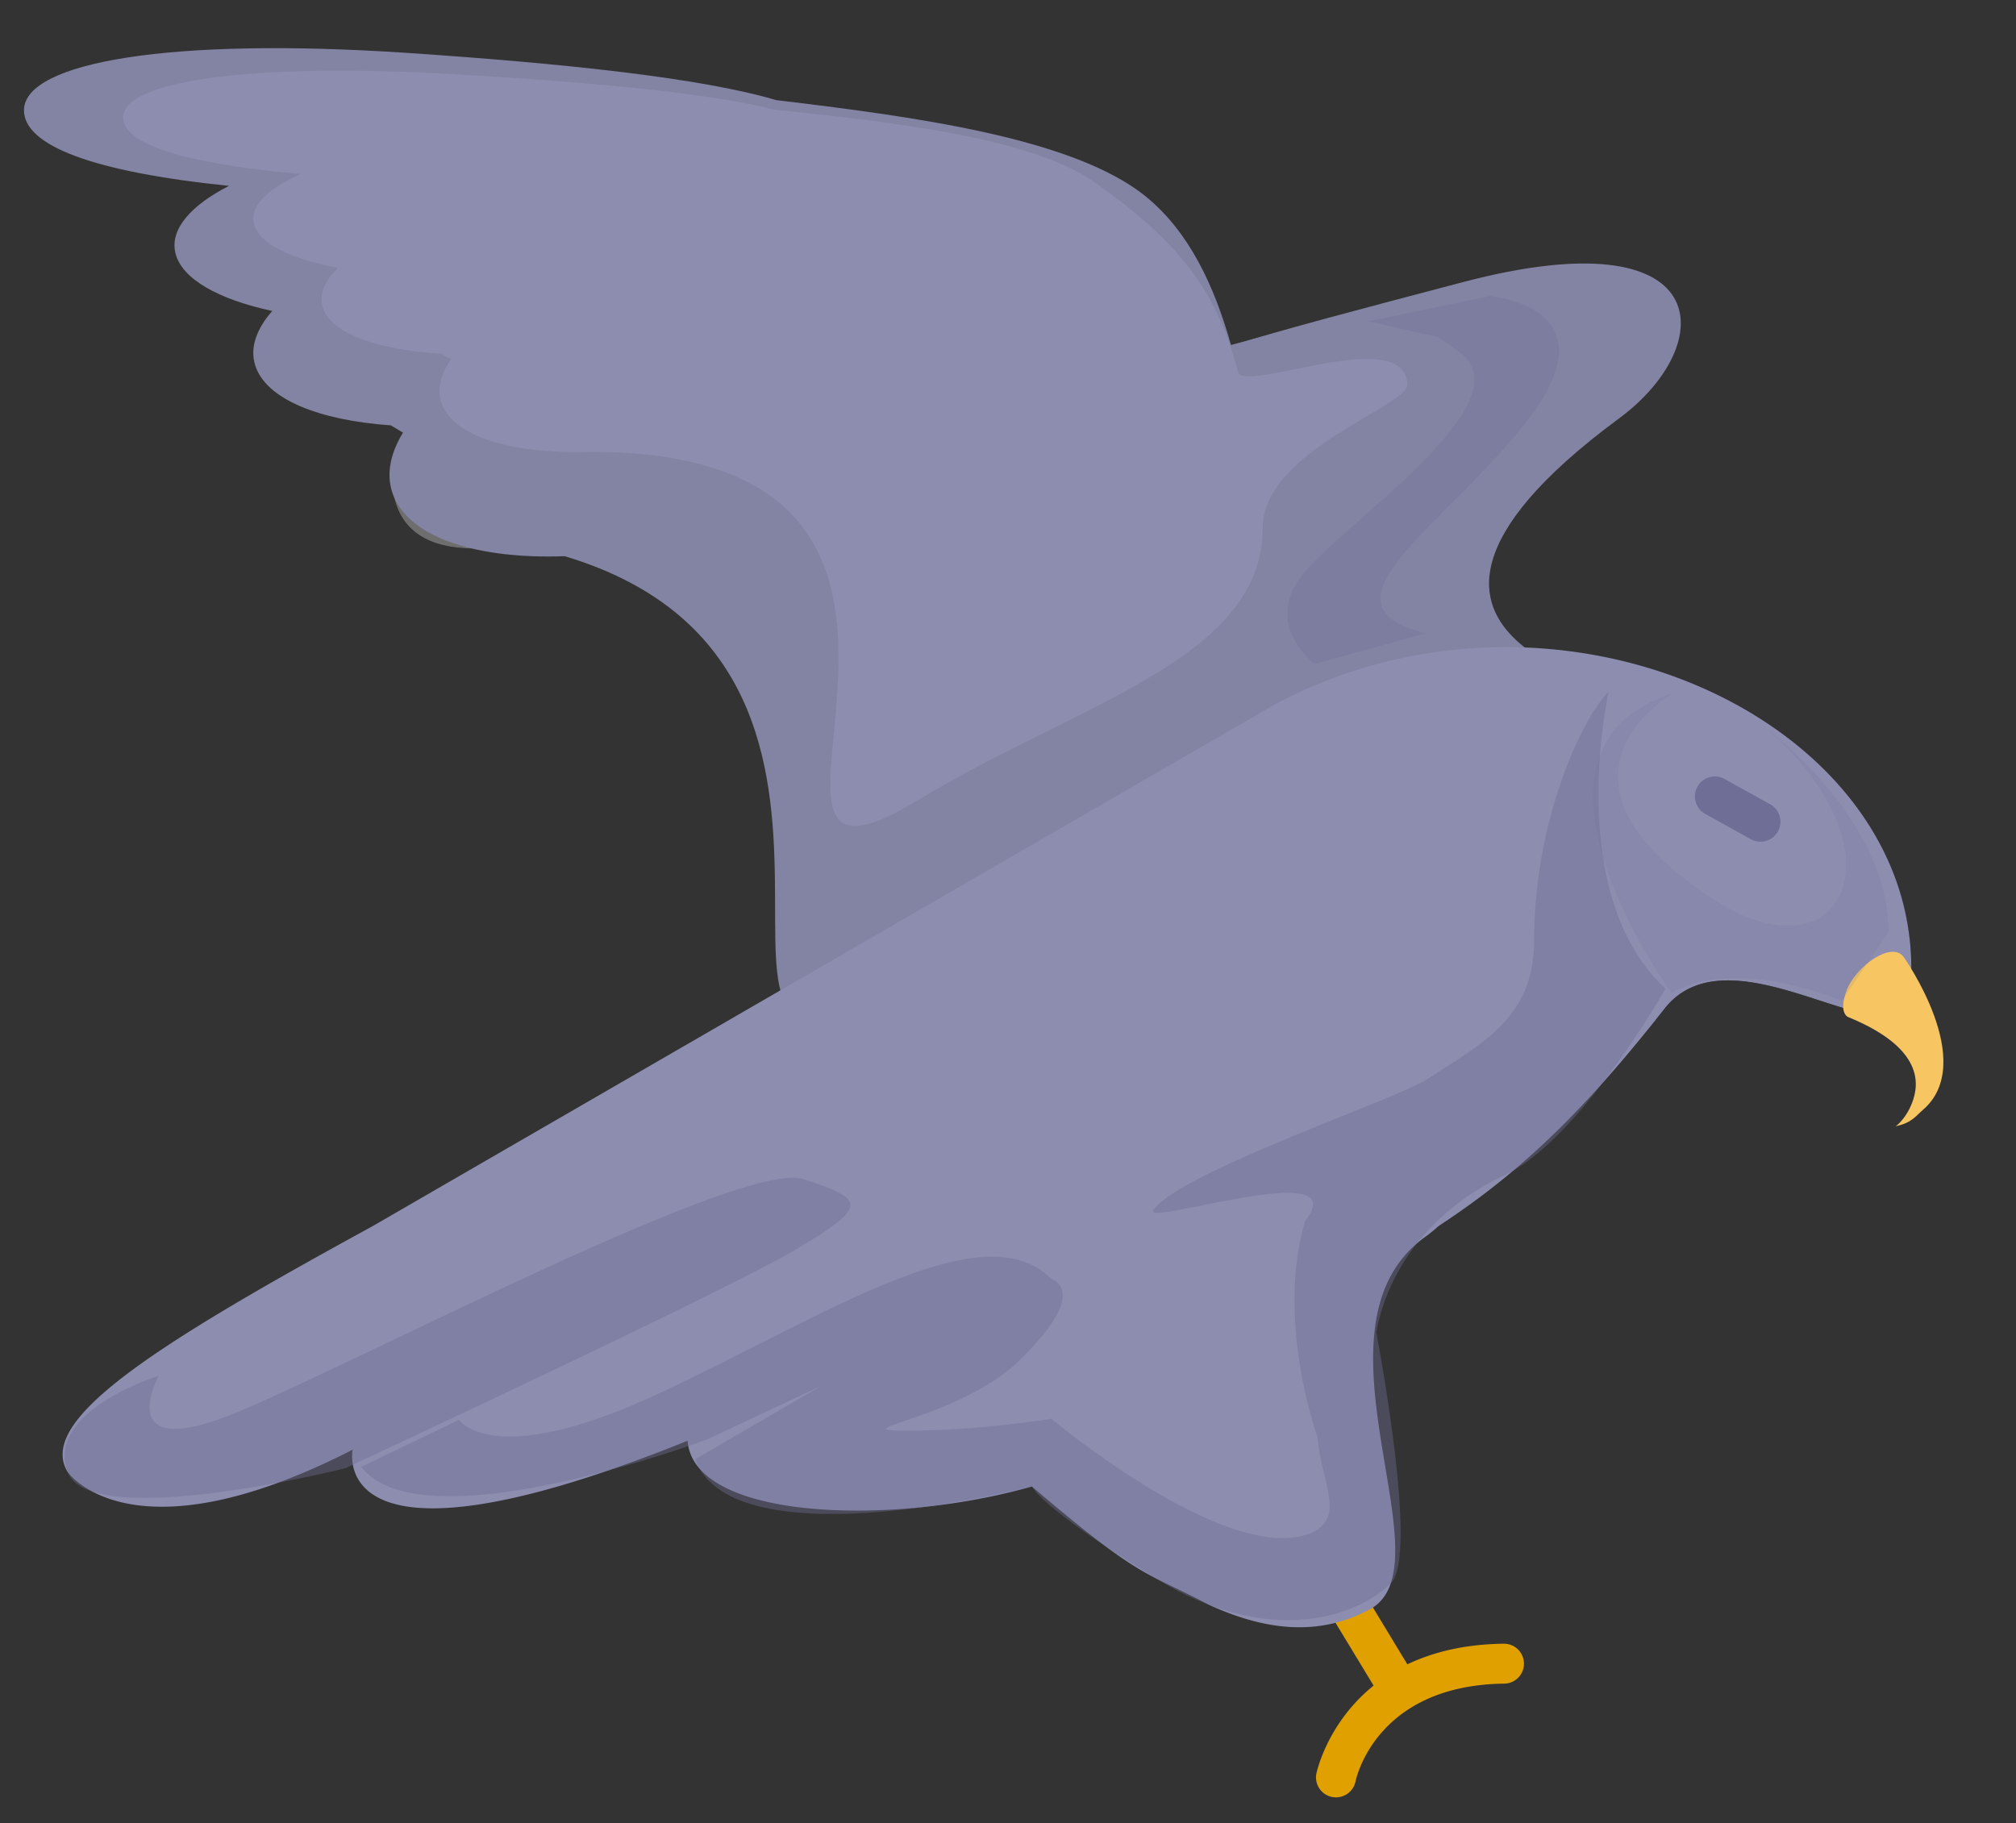 <?xml version="1.0" standalone="no"?><!DOCTYPE svg PUBLIC "-//W3C//DTD SVG 1.1//EN" "http://www.w3.org/Graphics/SVG/1.1/DTD/svg11.dtd"><svg t="1648538074205" class="icon" viewBox="0 0 1132 1024" version="1.1" xmlns="http://www.w3.org/2000/svg" p-id="2302" xmlns:xlink="http://www.w3.org/1999/xlink" width="221.094" height="200"><rect x="0" y="0" width="1132" height="1024" fill="#333333" stroke="none"/><defs><style type="text/css"></style></defs><path d="M761.169 1000.309l-0.009 0.068c0.457-2.208 11.977-53.984 83.485-54.862a11.221 11.221 0 0 0 11.072-11.352 11.221 11.221 0 0 0-11.357-11.067c-90.227 1.113-105.068 72.223-105.208 72.943a11.203 11.203 0 0 0 8.873 13.135 11.208 11.208 0 0 0 13.144-8.864z" fill="#DFA000" p-id="2303"></path><path d="M793.828 940.583l-25.782-42.541a11.203 11.203 0 1 0-19.167 11.619l25.786 42.537c3.208 5.294 10.095 6.982 15.389 3.774s6.991-10.095 3.774-15.389z" fill="#DFA000" p-id="2304"></path><path d="M909.068 235.009c56.631-41.849 54.695-113.977-87.39-76.635-233.832 61.455-211.222 56.527-225.195 142.157-9.194 56.41 59.147 142.592 262.026 81.467 96.367 2.543-131.343-12.619 50.559-146.99z" fill="#8383A3" p-id="2305"></path><path d="M222.272 282.663c11.19 35.284 64.703 34.171 154.777-5.995 90.888-40.496 168.722-92.689 157.528-127.986-11.203-35.284-89.336-16.497-182.214 17.714-92.888 34.193-141.284 80.965-130.09 116.267z" p-id="2306"></path><path d="M222.272 282.663c11.19 35.284 64.703 34.171 154.777-5.995 90.888-40.496 168.722-92.689 157.528-127.986-11.203-35.284-89.336-16.497-182.214 17.714-92.888 34.193-141.284 80.965-130.09 116.267z" fill="#FFFFFF" opacity=".43" p-id="2307"></path><path d="M702.406 190.802c-3.81 1.004-7.534 1.982-11.208 2.941-9.384-33.374-23.574-63.785-48.075-83.589-41.021-33.148-132.13-44.894-207.218-53.921-42.107-12.466-118.905-20.569-206.72-26.488C95.747 20.764 14.018 34.913 13.475 61.631c-0.403 20.162 38.876 34.935 115.095 42.754-21.474 11.004-33.175 24.329-30.112 37.578 3.389 14.646 24.176 26.194 54.401 32.668-9.049 10.343-12.705 20.927-9.484 30.791 6.149 18.791 35.763 30.637 76.11 33.465 2.204 1.357 4.47 2.724 6.787 4.077-7.683 12.619-9.796 25.062-5.045 36.171 9.968 23.302 47.645 34.971 95.847 33.22 216.625 64.884 35.578 341.597 187.766 234.923 54.704-38.347 169.183-104.385 227.172-133.067 2.448 0.086 4.869 0.163 7.235 0.226 35.514 0.937 27.003-0.543 11.212-9.493 38.505-19.728 53.265-30.628 13.117-25.171-22.669 3.077-34.831-12.556-42.908-37.994 7.633-19.42 27.773-43.795 69.124-74.345 56.636-41.84 54.704-113.977-87.386-76.63z" fill="#8383A3" p-id="2308"></path><path d="M709.022 296.246c0-42.962 82.603-68.64 81.228-80.431-1.38-33.985-91.865 5.267-95.046-6.846-11.642-44.329-31.7-72.332-81.083-106.923-35.519-24.877-114.362-33.686-179.355-40.464-36.447-9.353-102.919-15.434-178.92-19.873-115.507-6.742-186.251 3.878-186.717 23.922-0.353 15.135 33.65 26.212 99.616 32.089-18.592 8.258-28.714 18.257-26.067 28.193 2.932 10.991 20.927 19.655 47.089 24.519-7.828 7.76-11 15.701-8.208 23.094 5.321 14.099 30.954 22.986 65.884 25.108 1.905 1.032 3.864 2.045 5.873 3.068-6.656 9.47-8.479 18.8-4.366 27.144 8.624 17.479 41.238 26.243 82.961 24.922 256.564 0 51.921 275.586 183.649 195.531C604.881 395.025 709.022 370.456 709.022 296.246z" fill="#8D8DB0" p-id="2309"></path><path d="M928.416 399.364c-13.886-3.864-38.026 4.936-49.003 18.397-5.045 6.217-0.946 13.045-3.118 20.732-2.547 9.095-5.289 18.891-3.253 28.031 2.05 9.149 8.873 17.642 9.316 25.058 0.602 10.045-4.276 22.424 0.434 33.967 2.846 6.973 13.067 11.031 16.506 18.479 1.882 4.054-3.746 12.321-0.995 15.212 9.425 9.918 22.529 13.628 31.533 13.289 1.602-2 3.19-4.009 4.81-6.059 33.759-42.831 110.045 16.117 132.085 1.489 5.348-81.223-61.957-148.143-138.316-168.595z" p-id="2310"></path><path d="M1010.254 424.01c-30.773-23.841-70.549-40.523-114.109-48.292-14.434 3.041-30.071 11.262-38.795 21.967-6.081 7.475-1.14 15.705-3.765 24.981-3.077 10.945-6.366 22.755-3.914 33.781 2.475 11.018 10.683 21.253 11.221 30.189 0.728 12.099-5.158 27.022 0.52 40.921 3.43 8.407 15.741 13.294 19.891 22.271 2.262 4.873-4.525 14.832-1.213 18.321 11.366 11.968 27.157 16.434 37.998 16.013 1.928-2.412 3.855-4.814 5.796-7.289a49.668 49.668 0 0 1 10.181-9.692c0.186-0.244 0.371-0.471 0.566-0.71 38.912-49.356 134.348 36.537 138.09-10.905 2.525-32.112-5.307-61.111-20.791-86.114-11.466-16.864-25.623-32.148-41.677-45.442z" opacity=".31" p-id="2311"></path><path d="M856.486 371.198c-10.588 4.837-20.348 11.624-26.85 19.601-7.158 8.801-1.335 18.488-4.43 29.402-3.629 12.891-7.493 26.791-4.615 39.754 2.909 12.972 12.574 25.017 13.212 35.537 0.851 14.235-6.081 31.795 0.624 48.17 4.027 9.9 18.52 15.642 23.411 26.225 2.665 5.733-5.326 17.443-1.416 21.56 12.348 12.995 29.085 18.416 41.623 18.796 11.823-13.135 23.85-27.587 36.605-43.772 38.912-49.365 134.357 36.532 138.094-10.905 8.325-106.041-96.241-178.169-216.258-184.368z" opacity=".31" p-id="2312"></path><path d="M386.075 809.122c3.38 44.568 114.398 48.206 193.472 25.637 0.14 0.176 0.244 0.371 0.412 0.52 61.853 52.695 63.047 46.989 98.729 65.889 32.284 14.859 62.233 17.818 90.39 2.683 45.831-24.687-39.121-158.143 30.976-209.06a83.707 83.707 0 0 0 7.687-6.253c47.908-31.315 83.123-66.504 126.914-122.068 38.908-49.356 134.352 36.537 138.09-10.905 11.547-146.867-193.476-246.085-356.194-160.374l-507.758 293.653C84.055 756.983 20.701 797.932 37.94 826.592c0 0 35.247 51.459 160.08-12.452-0.005 0.005-16.207 77.332 188.056-5.018l177.174-83.096" fill="#8D8DB0" p-id="2313"></path><path d="M1069.138 537.77s41.442 58.554 10.828 85.318c-4.85 4.24-6.416 7.321-15.542 9.457 0 0 6.398-4.412 9.9-15.103 4.28-13.104 0.661-31.062-36.523-46.247 0 0-5.719-2.018-0.909-14.968 5.072-13.624 25.85-28.393 32.248-18.456z" fill="#F7C663" p-id="2314"></path><path d="M957.469 457.059l25.678 14.253a11.208 11.208 0 0 0 10.882-19.597l-25.682-14.253a11.203 11.203 0 1 0-10.877 19.597z" fill="#6E6E96" p-id="2315"></path><path d="M451.317 662.218c-33.632-11.212-242.131 98.643-316.114 130.031-73.983 31.388-46.052-19.692-46.052-19.692s-64.047 19.968-51.215 54.03c12.832 34.062 155.944-2.036 155.944-2.036s213.697-99.354 254.248-123.556 36.818-27.569 3.19-38.777z m452-273.926c-15.176 15.239-41.899 72.409-41.899 139.782 0 43.197-28.506 57.572-60.391 78.146-17.841 11.511-137.773 51.681-153.324 73.21-7.389 10.221 114.009-30.782 85.101 6.285-16.687 56.373 6.973 121.271 6.973 121.271 1.679 25.175 17.583 46.926-5.977 54.776-47.075 15.696-143.483-65.016-143.483-65.016s-40.356 6.719-80.712 6.719c-40.351 0 29.813-6.366 63.798-40.351 29.506-29.506 26.166-40.967 16.551-45.211-38.478-38.487-129.669 22.791-221.588 65.387S257.727 797.344 257.727 797.344l-54.907 26.433c34.243 44.718 194.431-15.493 194.431-15.493l63.445-29.759-70.432 41.003c21.9 58.663 189.282 15.244 189.282 15.244s3.081 10.782 68.952 51.369c65.871 40.587 115.09 20.425 132.384 3.127 13.656-13.656-1.222-103.833-8.095-141.27 8.574-44.577 40.768-73.382 71.617-87.793 42.808-20.004 90.779-104.987 90.779-104.987-57.658-53.518-31.868-166.925-31.868-166.925z" fill="#6E6E96" opacity=".41" p-id="2316"></path><path d="M939.497 389.238s-83.132 47.292 22.981 116.041c71.807 46.523 108.729-26.601 29.89-95.657 0 0 68.061 50.184 68.061 113.824l-26.216 38.627s-58.283-25.411-95.657-4.484c0.014 0.005-99.765-136.429 0.941-168.351z" fill="#6E6E96" opacity=".15" p-id="2317"></path><path d="M836.618 166.22s67.567 5.76 24.225 65.545-128.076 107.394-60.301 123.945l-62.314 17.149s-29.252-21.348-7.117-49.831c22.135-28.488 127.561-97.783 87.892-125.638s-7.063-7.072-7.063-7.072l-43.487-9.9 68.165-14.199z" fill="#6E6E96" opacity=".26" p-id="2318"></path></svg>